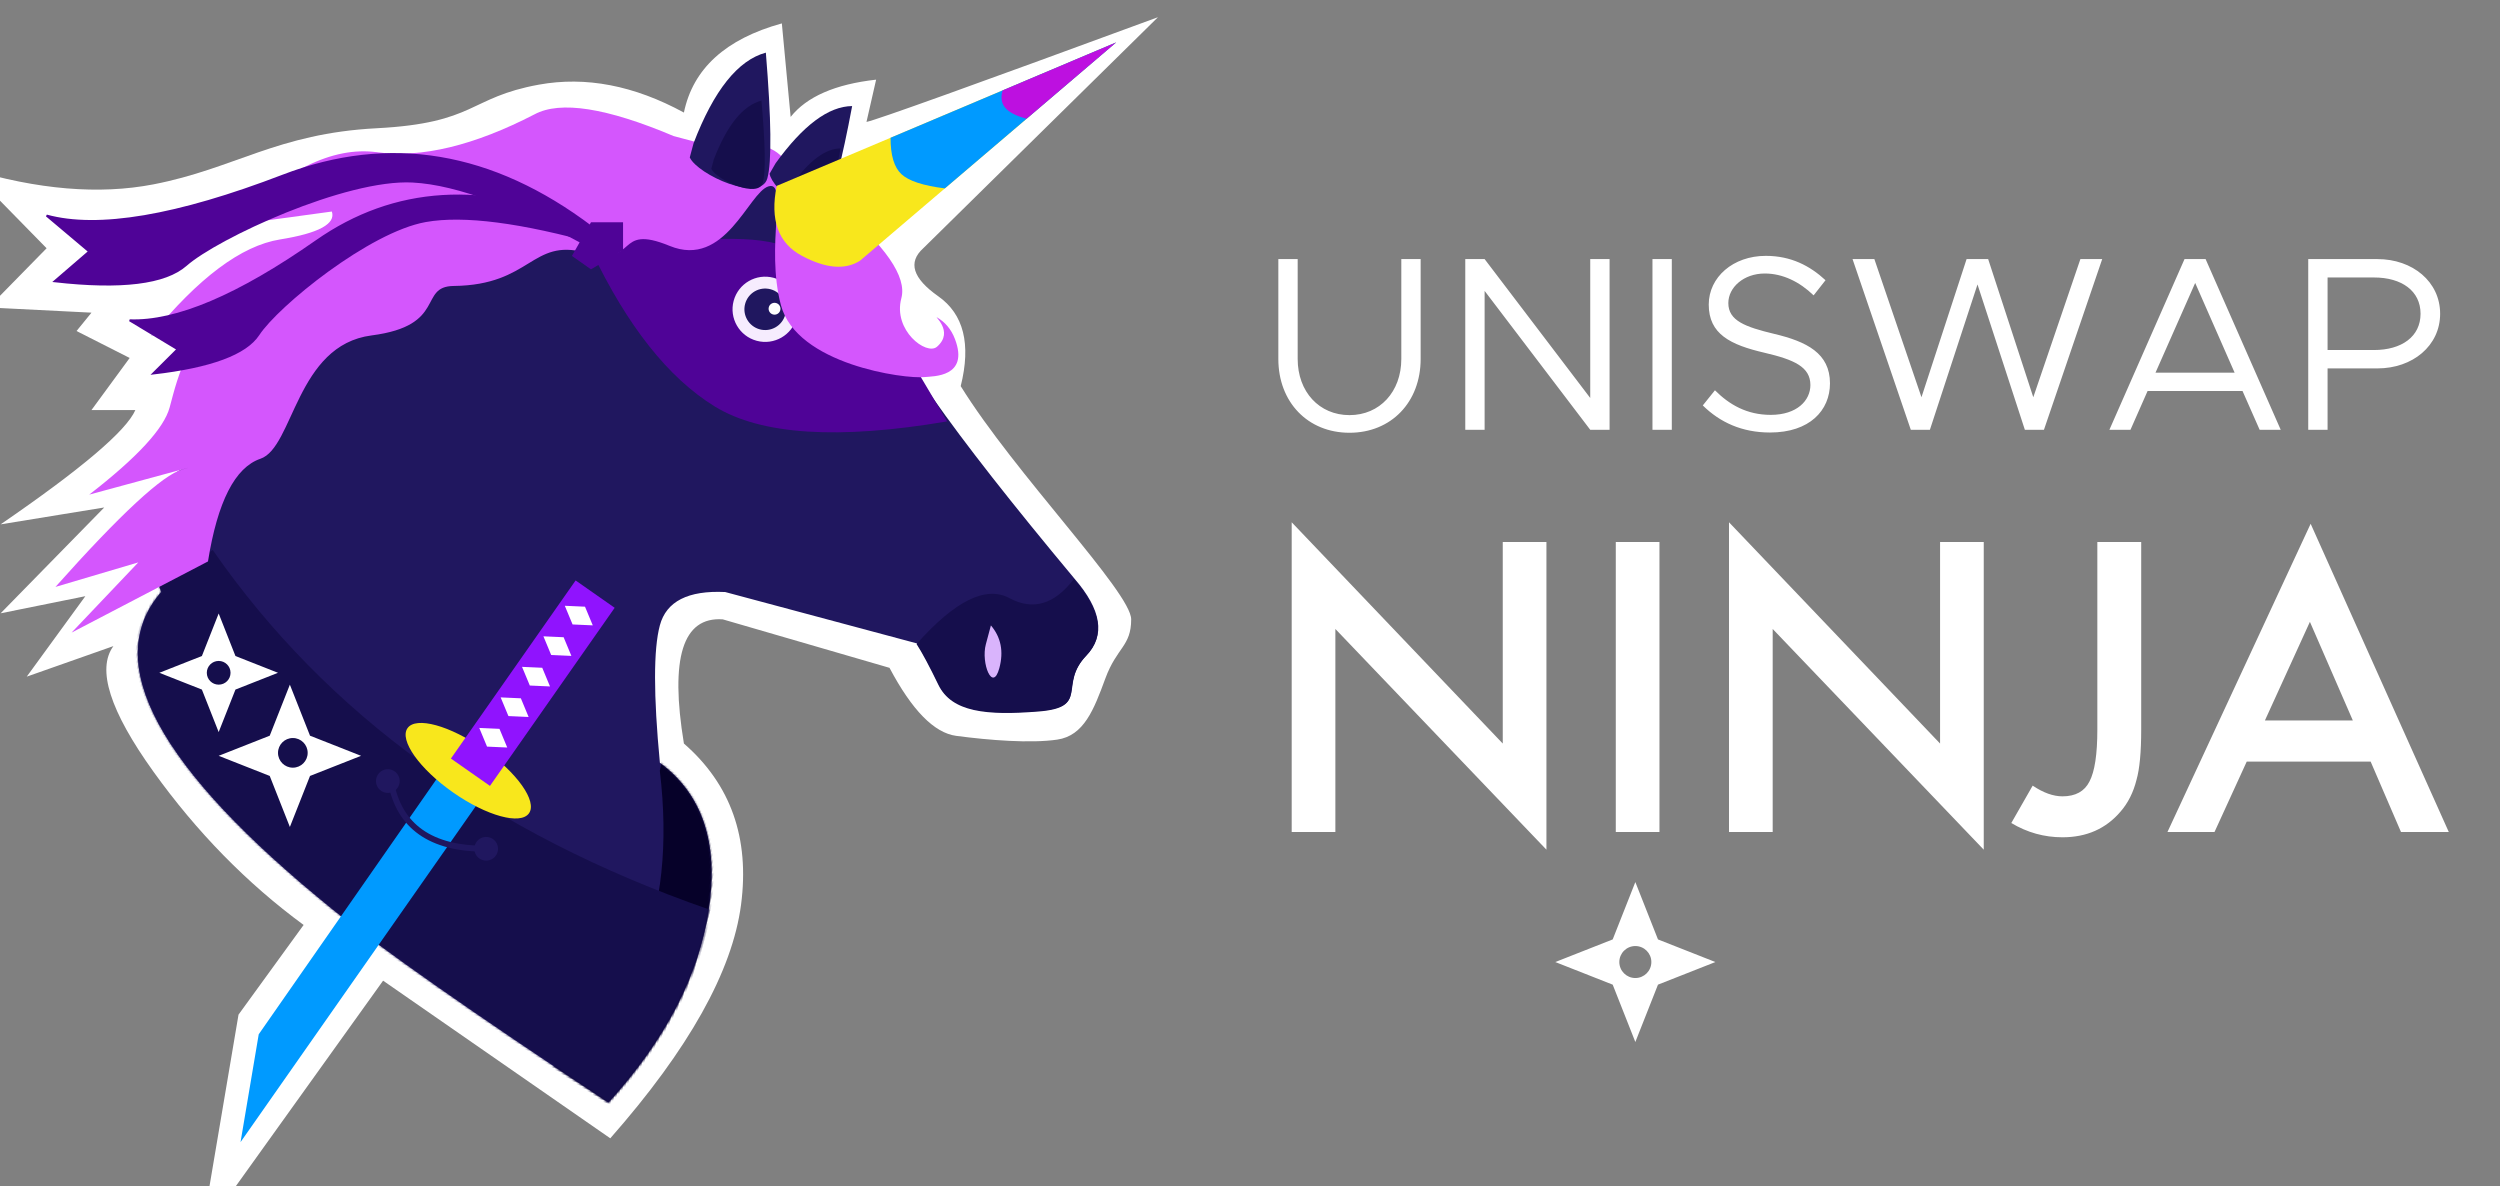 <?xml version="1.0" encoding="UTF-8"?>
<svg width="1235px" height="586px" viewBox="0 0 1235 586" version="1.1" xmlns="http://www.w3.org/2000/svg" xmlns:xlink="http://www.w3.org/1999/xlink">
    <rect x="0" y="0" width="1235" height="586" fill="#808080" stroke="none"/>
    <title>logo-uniswap-ninja-white</title>
    <defs>
        <path d="M243.237,34.174 L264.731,0.163 L282.93,41.457 L308.563,11.074 L315.714,45.831 C336.773,59.046 349.853,73.058 354.952,87.869 C360.051,102.68 401.91,137.778 480.529,193.165 C497.534,204.656 502.761,216.351 496.212,228.251 C486.388,246.102 504.731,252.358 480.529,260.949 C456.327,269.54 439.253,272.406 429.369,260.949 C422.78,253.311 417.579,247.764 413.769,244.308 L315.714,244.308 C297.767,248.211 288.794,256.296 288.794,268.563 C288.794,280.829 294.652,302.677 306.367,334.107 C330.748,343.727 344.777,364.969 348.454,397.83 C352.132,430.691 344.398,465.695 325.251,502.842 C248.872,477.313 196.742,458.34 168.862,445.922 C67.334,400.699 26.577,357.517 46.591,316.376 L35.809,300.836 L0.378,322.7 C21.503,280.425 36.285,256.791 44.725,251.798 C53.166,246.805 39.782,254.63 4.574,275.272 C22.251,251.861 31.089,234.88 31.089,224.329 C31.089,208.504 30.084,183.905 51.206,165.348 L13.556,193.165 C28.323,160.088 44.292,139.671 61.465,131.915 C78.637,124.159 84.703,116.301 79.661,108.343 L35.809,131.915 C54.247,99.355 74.178,81.699 95.602,78.949 C117.026,76.199 139.863,63.702 164.111,41.457 C174.33,31.746 196.768,29.318 231.424,34.174 L243.237,34.174 Z" id="path-1"></path>
    </defs>
    <g id="logo-uniswap-ninja-white" stroke="none" stroke-width="1" fill="none" fill-rule="evenodd">
        <g id="Group-52" transform="translate(-19, -93)">
            <g id="Group-49">
                <path d="M75.019,412.177 C66.699,423.553 73.286,444.217 94.781,474.17 C116.276,504.124 141.012,529.375 168.989,549.923 L136.828,594.228 L118.476,702.715 L208.248,577.45 L320.477,655.325 C359.241,611.279 380.777,572.797 385.085,539.879 C389.393,506.961 379.981,480.438 356.85,460.309 C349.873,418.033 356.272,397.583 376.047,398.959 L458.417,422.906 C469.522,443.876 480.51,455.08 491.381,456.519 C507.688,458.677 528.09,460.309 541.268,458.373 C554.447,456.436 559.361,443.617 565.038,428.171 C570.715,412.726 577.803,412.291 577.803,398.959 C577.803,385.627 520.327,326.928 493.591,283.753 C498.787,263 495.082,248.195 482.476,239.339 C469.871,230.482 467.407,222.583 475.086,215.641 L591.03,101.499 C499.721,135.095 451.725,152.341 447.042,153.236 L451.803,132.348 C431.615,134.605 417.539,140.741 409.577,150.757 L405.229,104.559 C377.456,112.238 361.33,126.92 356.85,148.605 C332.229,135.197 308.332,130.604 285.159,134.826 C250.4,141.16 254.308,153.793 205.091,156.353 C155.875,158.913 134.923,176.309 94.781,184.077 C68.019,189.256 37.635,186.712 3.629,176.445 L42.021,215.641 L13.344,244.885 L64.192,247.453 L56.808,256.528 L83.056,269.831 L64.192,295.56 L85.88,295.56 C81.37,305.861 59.176,324.686 19.299,352.035 L70.495,343.69 L19.299,395.974 L61.166,387.512 L32.208,427.264 L75.019,412.177 Z" id="Path-135" fill="#FFFFFF"></path>
                <g id="FINAL">
                    <g id="Group-45">
                        <g id="Group-41">
                            <g id="Group-38" transform="translate(318.401, 342.17) rotate(-345) translate(-318.401, -342.17) translate(65.901, 56.17)">
                                <g id="Group-37" transform="translate(4.603, 67.837)">
                                    <g id="clothes" transform="translate(0.233, 0.444)">
                                        <mask id="mask-2" fill="white">
                                            <use xlink:href="#path-1"></use>
                                        </mask>
                                        <use id="Mask" fill="#20175F" xlink:href="#path-1"></use>
                                        <path d="M307.36,337.937 C334.341,405.469 326.705,460.746 284.453,503.769 C242.201,546.793 264.152,550.996 350.305,516.379 L375.404,372.749 L330.719,331.682 L306.79,328.367 L307.36,337.937 Z" id="Path-133" fill="#060129" mask="url(#mask-2)"></path>
                                        <path d="M65.823,289.786 C141.099,353.546 235.309,389.56 348.454,397.83 C461.599,406.099 451.631,448.45 318.549,524.883 L73.953,433.292 L16.68,341.431 L65.823,289.786 Z" id="Path-132" fill="#150E4C" mask="url(#mask-2)"></path>
                                    </g>
                                    <path d="M452.372,211.314 C465.227,214.358 474.655,208.568 480.659,193.944 C497.663,205.434 502.891,217.13 496.342,229.03 C486.518,246.881 504.861,253.137 480.659,261.728 C456.457,270.318 439.383,273.185 429.499,261.728 C422.909,254.09 417.709,248.543 413.899,245.087 C426.694,219.528 439.518,208.27 452.372,211.314 Z" id="Path-106" fill="#150E4C"></path>
                                    <path d="M446.997,226.704 C453.323,231.07 456.486,237.497 456.486,245.985 C456.486,258.718 446.997,245.985 446.997,236.345 C446.997,229.918 446.997,226.704 446.997,226.704 Z" id="Path-107" fill="#D9B4FC"></path>
                                    <path d="M397.548,145.378 C345.978,162.809 307.802,166.367 283.02,156.051 C258.238,145.736 234.189,123.617 210.874,89.697 C191.409,79.276 201.198,75.219 240.242,77.526 C259.644,78.672 283.624,68.781 304.502,72.304 C318.592,74.681 334.968,81.368 353.63,92.364 L397.548,145.378 Z" id="Path-126" fill="#4F0397" transform="translate(299.354, 116.673) rotate(-6) translate(-299.354, -116.673) "></path>
                                    <g id="Group-36" transform="translate(282.748, 88.618)">
                                        <ellipse id="Oval" fill="#F6ECFE" cx="16.121" cy="16.111" rx="16.121" ry="16.111"></ellipse>
                                        <ellipse id="Oval" fill="#20175F" cx="16.121" cy="16.111" rx="10.259" ry="10.253"></ellipse>
                                        <ellipse id="Oval" fill="#FFFFFF" cx="20.518" cy="14.647" rx="2.931" ry="2.929"></ellipse>
                                    </g>
                                </g>
                                <path d="M249.751,101.608 L271.828,66.932 L284.408,95.157 C288.716,95.481 292.977,97.631 297.193,101.608 C301.409,105.585 310.409,109.547 324.192,113.494 C352.754,126.775 367.035,138.899 367.035,149.864 C367.035,166.313 386.396,174.133 390.233,168.479 C396.829,158.759 383.975,153.75 386.72,154.523 C390.706,155.647 394.612,158.027 397.839,162.505 C409.676,178.932 392.067,183.029 388.281,184.497 C378.923,188.125 325.451,194.863 310.398,168.479 C295.345,142.094 298.059,108.008 289.324,113.494 C280.588,118.98 279.304,158.332 249.751,154.523 C220.198,150.715 238.138,168.479 210.432,168.479 C182.725,168.479 188.834,190.896 151.848,201.262 C134.916,206.008 153.828,221.028 119.012,235.349 C84.197,249.67 96.133,298.788 81.742,308.409 C70.721,315.777 66.752,334.347 69.836,364.12 L13.845,415.523 L36.701,373.488 L0.31,395.781 C22.007,352.678 37.19,328.581 45.859,323.491 C54.528,318.4 40.782,326.378 4.62,347.425 C22.775,323.555 31.853,306.242 31.853,295.485 C31.853,279.35 30.821,254.27 52.515,235.349 L13.845,263.711 C29.012,229.986 45.414,209.17 63.052,201.262 C80.69,193.354 87.742,186.705 84.208,181.315 L36.701,201.262 C55.639,168.065 76.11,150.064 98.115,147.26 C120.12,144.456 143.575,131.714 168.481,109.034 C178.977,99.133 202.022,96.658 237.618,101.608 L249.751,101.608 Z" id="Path-106" fill="#D456FD"></path>
                                <path d="M248.073,102.455 C250.977,74.669 258.613,57.186 270.981,50.008 C282.171,81.302 287.766,101.212 287.766,109.739 C287.766,122.529 254.107,117.022 248.073,109.739 L248.073,102.455 Z" id="Path-108" fill="#20175F"></path>
                                <path d="M259.797,107.658 C261.728,89.541 266.802,78.143 275.022,73.463 C282.459,93.866 286.177,106.847 286.177,112.406 C286.177,120.745 263.807,117.155 259.797,112.406 L259.797,107.658 Z" id="Path-108" fill="#150E4C"></path>
                                <path d="M293.257,106.194 C295.62,83.245 301.824,68.806 311.871,62.876 C320.956,88.719 325.498,105.162 325.497,112.204 C325.496,122.767 298.157,118.223 293.256,112.209 L293.257,106.194 Z" id="Path-108" fill="#20175F" transform="translate(309.377, 90.706) rotate(15) translate(-309.377, -90.706) "></path>
                                <path d="M302.527,112.503 C304.03,98.009 307.979,88.89 314.372,85.145 C320.153,101.467 323.044,111.852 323.043,116.299 C323.042,122.971 305.645,120.101 302.526,116.302 L302.527,112.503 Z" id="Path-108" fill="#150E4C" transform="translate(312.785, 102.721) rotate(15) translate(-312.785, -102.721) "></path>
                                <g id="Group-43" transform="translate(293.193, 0.341)">
                                    <path d="M1.81543669e-12,111.867 L143.625,5.7909233e-12 L49.289,136.959 C43.386,143.32 33.963,145.009 21.018,142.026 C8.074,139.043 1.068,128.99 1.81543669e-12,111.867 Z" id="Path-109" fill="#F8E71C"></path>
                                    <path d="M48.178,74.342 L143.625,5.28821431e-12 L80.556,91.564 C69.855,93.039 62.337,92.624 58.001,90.317 C53.664,88.01 50.39,82.685 48.178,74.342 Z" id="Path-109" fill="#009AFF"></path>
                                    <path d="M99.057,45.372 C96.623,43.678 95.476,41.019 95.614,37.395 L143.625,1.36957112e-12 L110.656,47.865 C105.357,47.897 101.49,47.066 99.057,45.372 Z" id="Path-109" fill="#BD10E0"></path>
                                </g>
                            </g>
                            <polygon id="Path-127" fill="#4F0397" points="326.787 216.646 326.787 202.808 310.942 202.808 301.532 219.436 310.942 226.054"></polygon>
                            <path d="M311.317,205.24 C262.151,168.091 211.327,159.591 158.844,179.74 C106.362,199.889 67.421,206.477 42.021,199.503 L63.071,217.243 L46.015,231.935 C78.966,235.653 100.591,232.981 110.889,223.919 C126.337,210.327 189.576,180.94 222.829,182.671 C244.998,183.825 275.593,195.349 314.615,217.243 L311.317,205.24 Z" id="Path-128" stroke="#4F0397" fill="#4F0397"></path>
                            <path d="M308.784,203.86 C258.293,182.424 213.786,185.185 175.26,212.143 C136.735,239.101 106.001,252.134 83.056,251.242 L106.752,265.519 L94.718,277.498 C123.113,274.213 140.434,267.797 146.681,258.251 C156.051,243.931 201.16,207.19 229.296,202.191 C248.054,198.859 276.493,202.537 314.615,213.225 L308.784,203.86 Z" id="Path-128" stroke="#4F0397" fill="#4F0397"></path>
                        </g>
                        <g id="Group-40" transform="translate(95.078, 364.12)">
                            <g id="Group-44" transform="translate(124.591, 154.296) rotate(35) translate(-124.591, -154.296) translate(87.091, -7.704)">
                                <g id="Group-39" transform="translate(0.34, 0.408)">
                                    <polygon id="Rectangle" fill="#009AFF" points="26.171 115.268 49.724 115.268 49.724 322.228 26.535 273.444"></polygon>
                                    <ellipse id="Oval" fill="#F8E71C" cx="36.639" cy="107.409" rx="36.639" ry="13.099"></ellipse>
                                    <rect id="Rectangle" fill="#9013FE" x="26.171" y="0" width="23.554" height="107.409"></rect>
                                    <polygon id="Rectangle" fill="#FFFFFF" transform="translate(37.405, 13.31) rotate(-315) translate(-37.405, -13.31) " points="33.617 9.522 43.37 7.346 41.194 17.098 31.441 19.274"></polygon>
                                    <polygon id="Rectangle" fill="#FFFFFF" transform="translate(37.405, 31.727) rotate(-315) translate(-37.405, -31.727) " points="33.617 27.939 43.37 25.762 41.194 35.515 31.441 37.691"></polygon>
                                    <polygon id="Rectangle" fill="#FFFFFF" transform="translate(37.405, 50.144) rotate(-315) translate(-37.405, -50.144) " points="33.617 46.356 43.37 44.179 41.194 53.932 31.441 56.108"></polygon>
                                    <polygon id="Rectangle" fill="#FFFFFF" transform="translate(37.405, 68.561) rotate(-315) translate(-37.405, -68.561) " points="33.617 64.773 43.37 62.596 41.194 72.349 31.441 74.525"></polygon>
                                    <polygon id="Rectangle" fill="#FFFFFF" transform="translate(37.405, 86.978) rotate(-315) translate(-37.405, -86.978) " points="33.617 83.19 43.37 81.013 41.194 90.766 31.441 92.942"></polygon>
                                </g>
                            </g>
                        </g>
                        <path d="M162.197,431.22 L172.145,456.43 L197.37,466.373 L172.145,476.315 L162.197,501.525 L152.248,476.315 L127.023,466.373 L152.248,456.43 L162.197,431.22 Z M163.662,472.231 C167.709,472.231 170.99,468.952 170.99,464.908 C170.99,460.863 167.709,457.584 163.662,457.584 C159.615,457.584 156.334,460.863 156.334,464.908 C156.334,468.952 159.615,472.231 163.662,472.231 Z" id="Combined-Shape" fill="#FFFFFF"></path>
                        <path d="M127.023,396.068 L135.314,417.076 L156.334,425.362 L135.314,433.647 L127.023,454.655 L118.733,433.647 L97.712,425.362 L118.733,417.076 L127.023,396.068 Z M127.023,431.22 C130.261,431.22 132.885,428.597 132.885,425.362 C132.885,422.126 130.261,419.503 127.023,419.503 C123.786,419.503 121.161,422.126 121.161,425.362 C121.161,428.597 123.786,431.22 127.023,431.22 Z" id="Combined-Shape" fill="#FFFFFF"></path>
                    </g>
                    <g id="Group-47" transform="translate(235.073, 496.062) rotate(8) translate(-235.073, -496.062) translate(202.573, 476.562)" fill="#20175F">
                        <ellipse id="Oval" cx="5.862" cy="5.859" rx="5.862" ry="5.859"></ellipse>
                        <ellipse id="Oval" cx="58.622" cy="32.223" rx="5.862" ry="5.859"></ellipse>
                        <path d="M5.937,6.319 C13.297,28.525 31.096,37.673 58.832,33.672 L58.413,30.773 C31.997,34.584 15.599,26.156 8.719,5.398 L5.937,6.319 Z" id="Path-134" fill-rule="nonzero"></path>
                    </g>
                </g>
            </g>
            <g id="Group-51" transform="translate(650, 219)" fill="#FFFFFF">
                <g id="Group-50" fill-rule="nonzero">
                    <path d="M7.097,285.023 L7.097,132.003 L111.363,241.316 L111.363,141.747 L132.938,141.747 L132.938,293.746 L28.672,184.711 L28.672,285.023 L7.097,285.023 Z M188.775,141.747 L188.775,285.023 L167.2,285.023 L167.2,141.747 L188.775,141.747 Z M223.13,285.023 L223.13,132.003 L327.396,241.316 L327.396,141.747 L348.971,141.747 L348.971,293.746 L244.705,184.711 L244.705,285.023 L223.13,285.023 Z M426.754,141.747 L426.754,234.45 C426.754,245.523 425.982,253.782 424.439,259.226 C422.896,265.412 420.272,270.64 416.568,274.908 C409.345,283.384 399.777,287.621 387.863,287.621 C378.85,287.621 370.423,285.27 362.583,280.569 L373.139,262.103 C378.387,265.629 383.294,267.392 387.863,267.392 C394.283,267.392 398.728,264.948 401.197,260.061 C403.79,255.174 405.086,246.637 405.086,234.45 L405.086,141.747 L426.754,141.747 Z M540.095,250.225 L478.887,250.225 L462.96,285.023 L439.718,285.023 L510.463,132.746 L578.709,285.023 L555.096,285.023 L540.095,250.225 Z M531.298,229.903 L510.093,181.185 L487.869,229.903 L531.298,229.903 Z" id="NINJA"></path>
                    <path d="M35.65,87.784 C15.074,87.784 0.499,72.688 0.499,51.331 L0.499,1.991 L10.052,1.991 L10.052,51.331 C10.052,67.533 20.708,79.07 35.65,79.07 C50.592,79.07 61.248,67.533 61.248,51.331 L61.248,1.991 L70.801,1.991 L70.801,51.331 C70.801,72.688 56.226,87.784 35.65,87.784 Z M92.847,86.311 L92.847,1.991 L102.4,1.991 L154.575,70.601 L154.575,1.991 L164.129,1.991 L164.129,86.311 L154.575,86.311 L102.4,17.701 L102.4,86.311 L92.847,86.311 Z M185.317,86.311 L185.317,1.991 L194.87,1.991 L194.87,86.311 L185.317,86.311 Z M243.371,87.662 C229.531,87.662 218.631,82.629 210.18,74.283 L216.181,66.796 C223.285,73.915 231.981,78.947 243.739,78.947 C256.721,78.947 263.335,71.828 263.335,64.219 C263.335,55.259 255.374,51.7 240.677,48.263 C223.775,44.335 213.119,39.058 213.119,24.452 C213.119,10.951 225.122,0.395 241.289,0.395 C253.782,0.395 263.09,5.305 270.806,12.424 L264.927,19.911 C257.946,13.16 249.618,9.11 240.799,9.11 C230.389,9.11 222.795,15.983 222.795,23.715 C222.795,32.43 231.124,35.498 245.453,38.935 C261.498,42.74 273.011,48.508 273.011,63.36 C273.011,76.738 262.968,87.662 243.371,87.662 Z M312.938,86.311 L284.156,1.991 L294.934,1.991 L318.205,70.233 L340.496,1.991 L351.151,1.991 L373.442,70.233 L396.713,1.991 L407.491,1.991 L378.709,86.311 L369.278,86.311 L345.885,14.51 L322.369,86.311 L312.938,86.311 Z M485.264,86.311 L476.813,67.164 L429.904,67.164 L421.453,86.311 L411.043,86.311 L448.153,1.991 L458.564,1.991 L495.674,86.311 L485.264,86.311 Z M433.823,58.082 L472.894,58.082 L453.42,13.774 L433.823,58.082 Z M509.269,86.311 L509.269,1.991 L543.441,1.991 C560.832,1.991 574.427,13.16 574.427,28.993 C574.427,44.826 560.832,55.995 543.441,55.995 L518.823,55.995 L518.823,86.311 L509.269,86.311 Z M518.823,46.913 L541.726,46.913 C555.443,46.913 564.752,40.285 564.752,28.993 C564.752,17.701 555.443,11.073 541.726,11.073 L518.823,11.073 L518.823,46.913 Z" id="UNISWAP"></path>
                </g>
                <path d="M176.858,309.742 L188.043,338.072 L216.403,349.245 L188.043,360.418 L176.858,388.748 L165.673,360.418 L137.312,349.245 L165.673,338.072 L176.858,309.742 Z M176.858,357.146 C181.226,357.146 184.767,353.609 184.767,349.245 C184.767,344.882 181.226,341.345 176.858,341.345 C172.49,341.345 168.949,344.882 168.949,349.245 C168.949,353.609 172.49,357.146 176.858,357.146 Z" id="Combined-Shape"></path>
            </g>
        </g>
    </g>
</svg>
